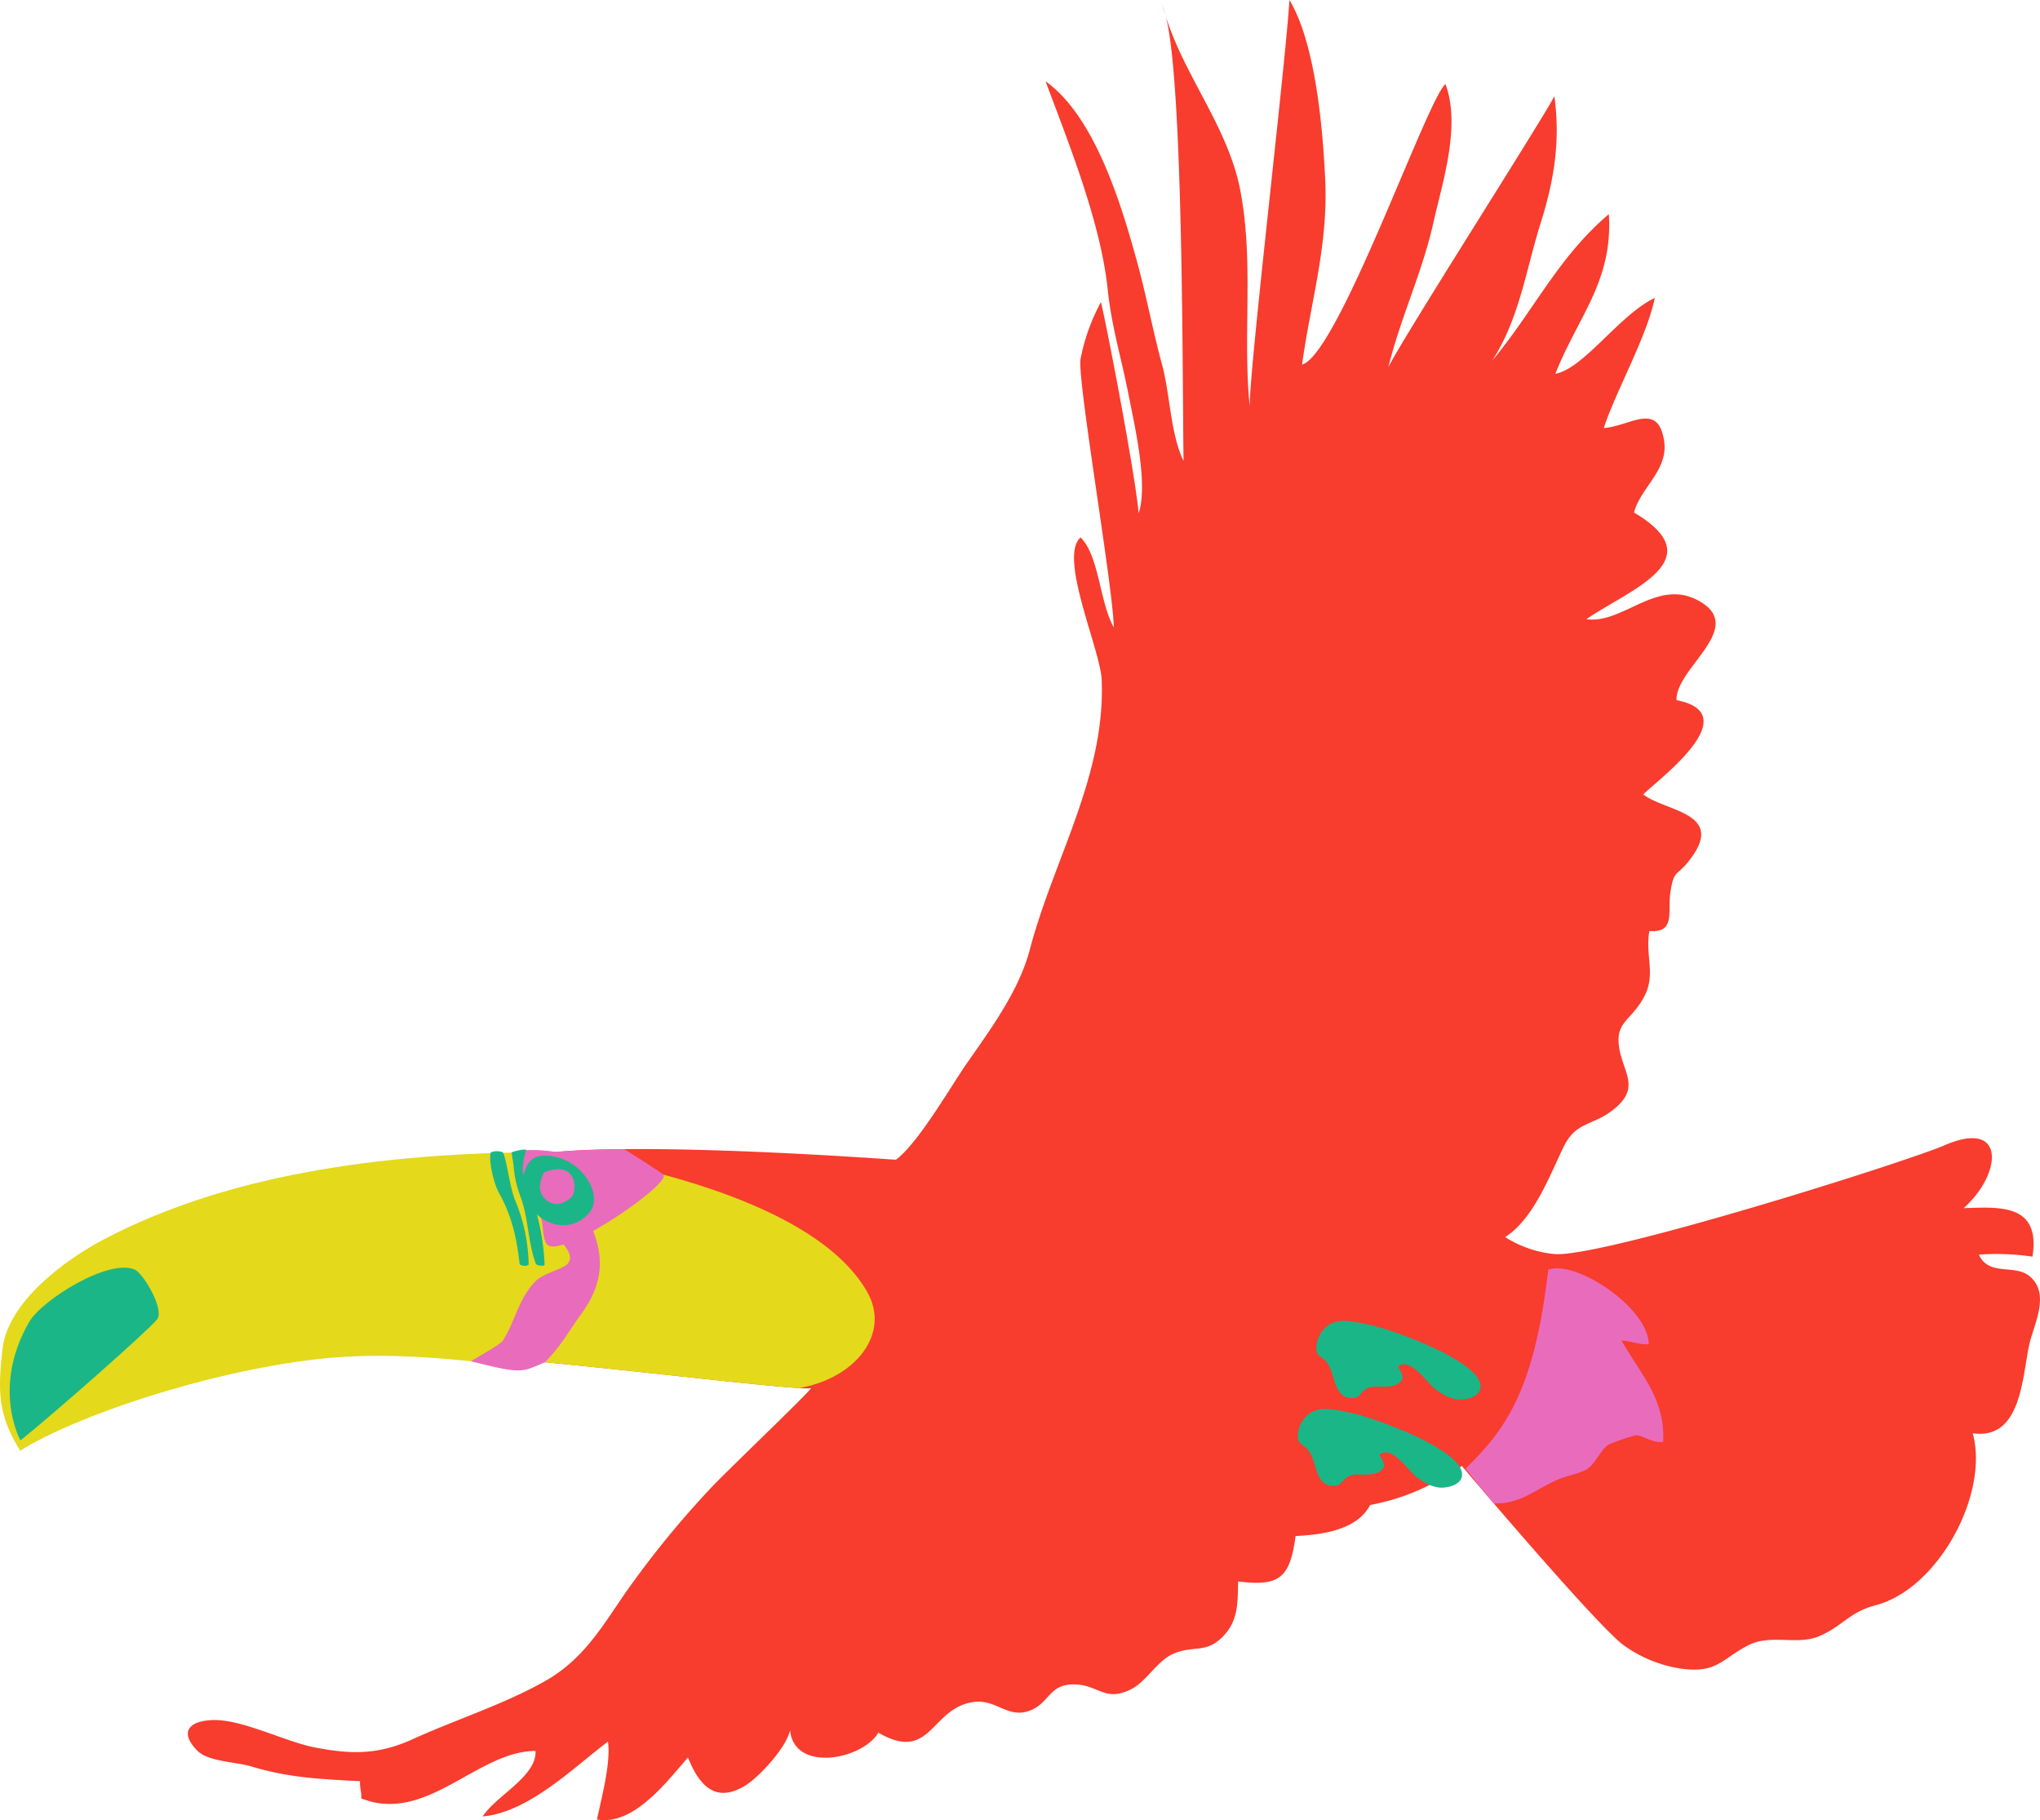 <svg xmlns="http://www.w3.org/2000/svg" viewBox="0 0 490.44 437.53"><defs><style>.cls-1{fill:#f83c2d;}.cls-2{fill:#e4d91b;}.cls-3{fill:#e96bbc;}.cls-4{fill:#1ab687;}</style></defs><title>Tucan</title><g id="Layer_2" data-name="Layer 2"><g id="tucan_jungle" data-name="tucan jungle"><path class="cls-1" d="M488,322.62c-1.86,7.48-1.68,23.62-13.73,21.9,4,14.58-8.28,37.41-23.36,41.34-6.4,1.66-7.91,5.07-13.66,7.47-5.21,2.17-11.53-.6-16.9,2.12-6.37,3.25-7.45,6.78-16,5.67a31.55,31.55,0,0,1-14.46-6c-5.24-4.32-21.18-22.57-30.79-33.78-3.46-4-6.1-7.13-7.15-8.37-.32-.39-.5-.59-.5-.59-7.79,5.15-14.11,7.85-22.06,9.38-3.15,6.06-11.58,7.13-17.92,7.46-1.35,10.07-3.83,12.16-13.82,10.91-.09,5,.07,9.4-3.56,13.15-4.11,4.25-6.92,2.15-11.81,4.15-4.07,1.66-6.5,6.65-10.34,8.6-6.31,3.19-7.81-1.07-13.65-1.15-6.26-.09-5.89,4.6-10.93,6.38s-7.94-2.8-13.08-2.18c-10.61,1.28-10.29,14.82-23.11,7.4-3.93,6.56-20.3,9.62-21.23-.62-.76,4-7.37,11.31-10.94,13.44-6.9,4.14-10.89,0-13.6-6.86-5,5.67-13,16.49-21.88,14.91,1.06-5.12,3.36-13.44,2.64-18.73-8.22,6.18-19,17-30.12,18,3.22-5,13-9.6,12.71-15.75-14,0-26.32,17.7-41.93,11.39.24-1.17-.46-2.93-.24-4.12-9.72-.5-17.16-.83-26.23-3.56-3.56-1.08-10.28-1.1-12.92-3.78-4.46-4.55-1.86-7.14,3.64-7.35,7.07-.27,17.53,5.24,24.7,6.6,8.66,1.65,15.11,1.79,23.44-2,10.14-4.63,22-8.38,31.88-14,10.61-6,15-15.67,21.79-24.7a228.93,228.93,0,0,1,18.86-22.57C176.42,352,193,336.14,195,333.7a22.89,22.89,0,0,1-2.88-.05c-14.88-.88-77-8.83-81.48-7.19,1.81-11.68,13.91-11.12,18.07-20.74,4.48-10.37-8-15.44-8-24.57,0-1.12,1.3-2,3.58-2.7a50.25,50.25,0,0,1,9.74-1.59c4.58-.4,10.06-.59,16-.64,27.74-.28,65.22,2.58,65.36,2.54,5.33-3.86,13.75-18.5,16.93-23,6-8.59,12.67-17.69,15.25-27.47,5.74-21.8,18.23-41.79,17.29-64.87-.3-7.28-10.44-29.46-5.09-34.24,4.49,4.34,4.59,15.67,8,21.62-.16-9.65-8.81-59.45-8-64.48a47.86,47.86,0,0,1,4.92-13.73c2.14,9.45,8.28,42,9.06,50.78,2.33-7.07-1-21.16-2.51-28.86-1.68-8.55-4-16-4.93-24.88-1.68-16.14-9.35-35.11-14.95-50.09,12,8.53,18.36,30.13,22.05,43.55,2.22,8.1,3.78,16.61,6,24.71,1.88,6.92,2,16.64,5.13,23-.3-18.63,0-90.37-4.25-106.81,4.6,14.64,15.22,26.91,18,42.34,3.16,17.33.43,34.14,2.16,51.42C300.29,89.19,309,16.1,310,0c6.22,10.35,8,30.65,8.58,42.86.82,16-3.5,29.76-5.55,44.78,8.71-2.46,30.14-64,34.48-67.43,3.76,10.14-.76,23.71-2.92,33.37-2.69,12-7.89,22.78-10.81,34.68,3.52-7.17,38-61,39.9-65.16,1.5,10.66-.06,20.31-3.28,30.48-3.53,11.21-5.15,23.16-11.72,33.19,10.18-12.2,15.85-24.9,28.11-35.3,1,16.15-7.38,24.54-12.86,38.37,6.84-1.23,15.36-14.15,23.9-18.23-1.87,9.29-9.51,22.72-12.26,31.28,6.32-.46,13-6.41,14.49,3,1.14,7.09-5.66,11.28-7.22,17.31,19.25,11.4-1.09,18.51-11.46,25.63,8.75,1.23,16.78-9.71,26.63-4.62,12.45,6.44-5.28,16.33-4.95,24.09,17.14,3.33-4.66,19.25-8,22.66,5.17,4,18.8,4.34,12.13,14.38-4,6-4.74,2.85-5.66,9.59-.58,4.24,1.28,9.38-5,8.86-1.07,6.1,1.7,10.51-1.37,16-3.19,5.78-6.89,5.78-5.87,12.18,1,6,5.18,9.5-1.41,14.75-4.83,3.86-8.86,2.84-11.78,8.59-3.25,6.42-7.07,17.46-14.24,22.05a26.87,26.87,0,0,0,12,4.09c11.82.7,83.73-21.9,93.76-26.21,14.85-6.36,13.56,7.12,4.46,15.16,8.73-.28,18.55-1.09,16.55,11.66a59.32,59.32,0,0,0-12.89-.49c2.4,5.27,8.49,2.25,12.11,5.12C492.89,310.72,489.22,317.84,488,322.62Z"/><path class="cls-1" d="M280.24,4c-.28-1.08-.58-2.16-.91-3.23C279.59,1.81,279.9,2.89,280.24,4Z"/><path class="cls-2" d="M192.1,333.65c-9.84-.58-40.26-4.25-61.09-6.2-6.44-.61-11.95-1-15.66-1.17a17.68,17.68,0,0,0-4.73.18c1.81-11.68,13.91-11.12,18.07-20.74,4.48-10.37-8-15.44-8-24.57,0-1,1.1-1.86,3-2.54a47,47,0,0,1,9.92-1.71l.35,0c28.47,4.68,63.52,14.62,74.43,33.47C214.28,320.44,205.76,331.32,192.1,333.65Z"/><path class="cls-3" d="M399.84,346.56c-2.54.44-4.63-1.51-6.59-1.57a52.9,52.9,0,0,0-6.42,2.19c-2.21,1.41-3.11,4.6-5.45,6.05-1.33.82-4.84,1.6-6.53,2.28-5,2.06-9,5.78-14.75,5.86h-1c-3.46-4-5.71-7.13-6.77-8.37,10.38-10,16.7-20,19.95-48.35v.55c6.49-2.43,24,9.07,24.1,17.91-2.31.14-4.31-.76-6.56-.89C394.54,330.51,400.37,336.23,399.84,346.56Z"/><path class="cls-2" d="M128.12,327.18c-2.58,3.18-25.37-3.5-51.87-.48s-58,13.6-71.39,22C-.5,340.19-.55,334.49.6,324.24c1.26-11.29,15-21.36,24.07-26.18C56.93,281,96.82,276.92,133.34,276.92,133.34,276.92,142.06,310,128.12,327.18Z"/><path class="cls-3" d="M139.86,315.66c-3.23,4.44-4.85,7.74-8.85,11.79-5.64,2.31-5,3-17.8-.25,2.61-1.58,7.11-4.08,7.66-4.92,2.95-4.48,3.79-10.38,8.1-14.52,1.74-1.68,6.35-2.73,7.43-3.92,1.92-2.12-1.05-4.73-2.35-6.48-3.53-4.73-5.12-9.61-8.09-14.5a55.64,55.64,0,0,1-3-5.82c2.26-.77,6.45-.82,10.65-.14.14.63.24,1.3.4,2a25.91,25.91,0,0,0,3.5,7.3C143.94,296.61,147.55,305.06,139.86,315.66Z"/><path class="cls-3" d="M131.58,299.17c-1.07-1.07-1-4.38-1.35-5.75a27,27,0,0,0-2.39-5.72c-1.21-2.09-3.88-6.2-3.58-9.25a50.25,50.25,0,0,1,9.74-1.59c4.58-.4,10.06-.59,16-.64,4.21,2.53,8.15,5.14,9.41,6.06C162,284.17,135.09,302.68,131.58,299.17Z"/><path class="cls-4" d="M336.07,328.6c2.67-2.71,7,3.69,8.74,5.1s4.25,2.84,6.53,2.71,4.86-1.15,4.59-3.45c-.71-6.35-22.94-13.89-26.76-14.54-3.33-.58-7.4-2-10.36.54a6.92,6.92,0,0,0-2.36,4.91c-.08,2.11,1.09,1.95,2.4,3.46,2.28,2.61,1.53,8.52,6,8.72,2,.1,2.11-1.24,3.48-2.13s2.94-.53,4.5-.6,3.11-.14,4.19-1.59C337.74,330.71,336.07,328.6,336.07,328.6Z"/><path class="cls-4" d="M331.62,349.77c2.66-2.71,7,3.69,8.73,5.1s4.25,2.84,6.53,2.71,4.86-1.15,4.6-3.45c-.71-6.35-23-13.89-26.77-14.54-3.33-.58-7.39-2-10.36.54A7,7,0,0,0,312,345c-.08,2.11,1.09,1.95,2.4,3.45,2.29,2.62,1.54,8.53,6,8.73,2,.1,2.12-1.24,3.49-2.14s2.94-.52,4.5-.59,3.11-.14,4.18-1.59C333.28,351.88,331.62,349.77,331.62,349.77Z"/><path class="cls-4" d="M7,317.78c3.09-5.36,19.33-15.46,25.48-12.56,2,.95,7.22,9.64,5.23,12-2.41,2.88-24.8,22.63-32.79,29C4.91,346.23-2.11,333.61,7,317.78Z"/><path class="cls-4" d="M140.4,282.35a12.21,12.21,0,0,0-6.45-4.17c-6.6-1.7-7.83,2.07-8.36,6.15-.51,3.9,2.91,7.92,6.24,9.38a8.16,8.16,0,0,0,10.13-2.6C143.82,288.33,142.3,284.64,140.4,282.35Z"/><path class="cls-3" d="M130.92,281.78c-.37.14-1.3,2.65-1.08,4.16a4.31,4.31,0,0,0,2.83,3.26c1.67.67,3.39-.3,4.63-1.34C138.76,286.64,139.05,278.64,130.92,281.78Z"/><path class="cls-4" d="M128.6,290.2c-.77-2.71-2.11-5.42-2.83-8.17-.38-2,.63-5.38.7-5.57.15-.41-2.82.17-3.47.58,0,0,.28,1.88.46,3a26.2,26.2,0,0,0,1.73,7.76c1.88,5.16,1.71,10.79,3.62,15.95.18.48,2.13.76,2.11.17A55.28,55.28,0,0,0,128.6,290.2Z"/><path class="cls-4" d="M123.77,288.33c-1.19-2.92-1.94-9.5-2.83-11.24-.24-.49-2.87-.53-3,.09-.4,1.79.58,7,2.13,9.76,3,5.44,4.14,10.63,4.85,16.79.08.64,2.19.72,2.18.12A42.21,42.21,0,0,0,123.77,288.33Z"/></g></g></svg>